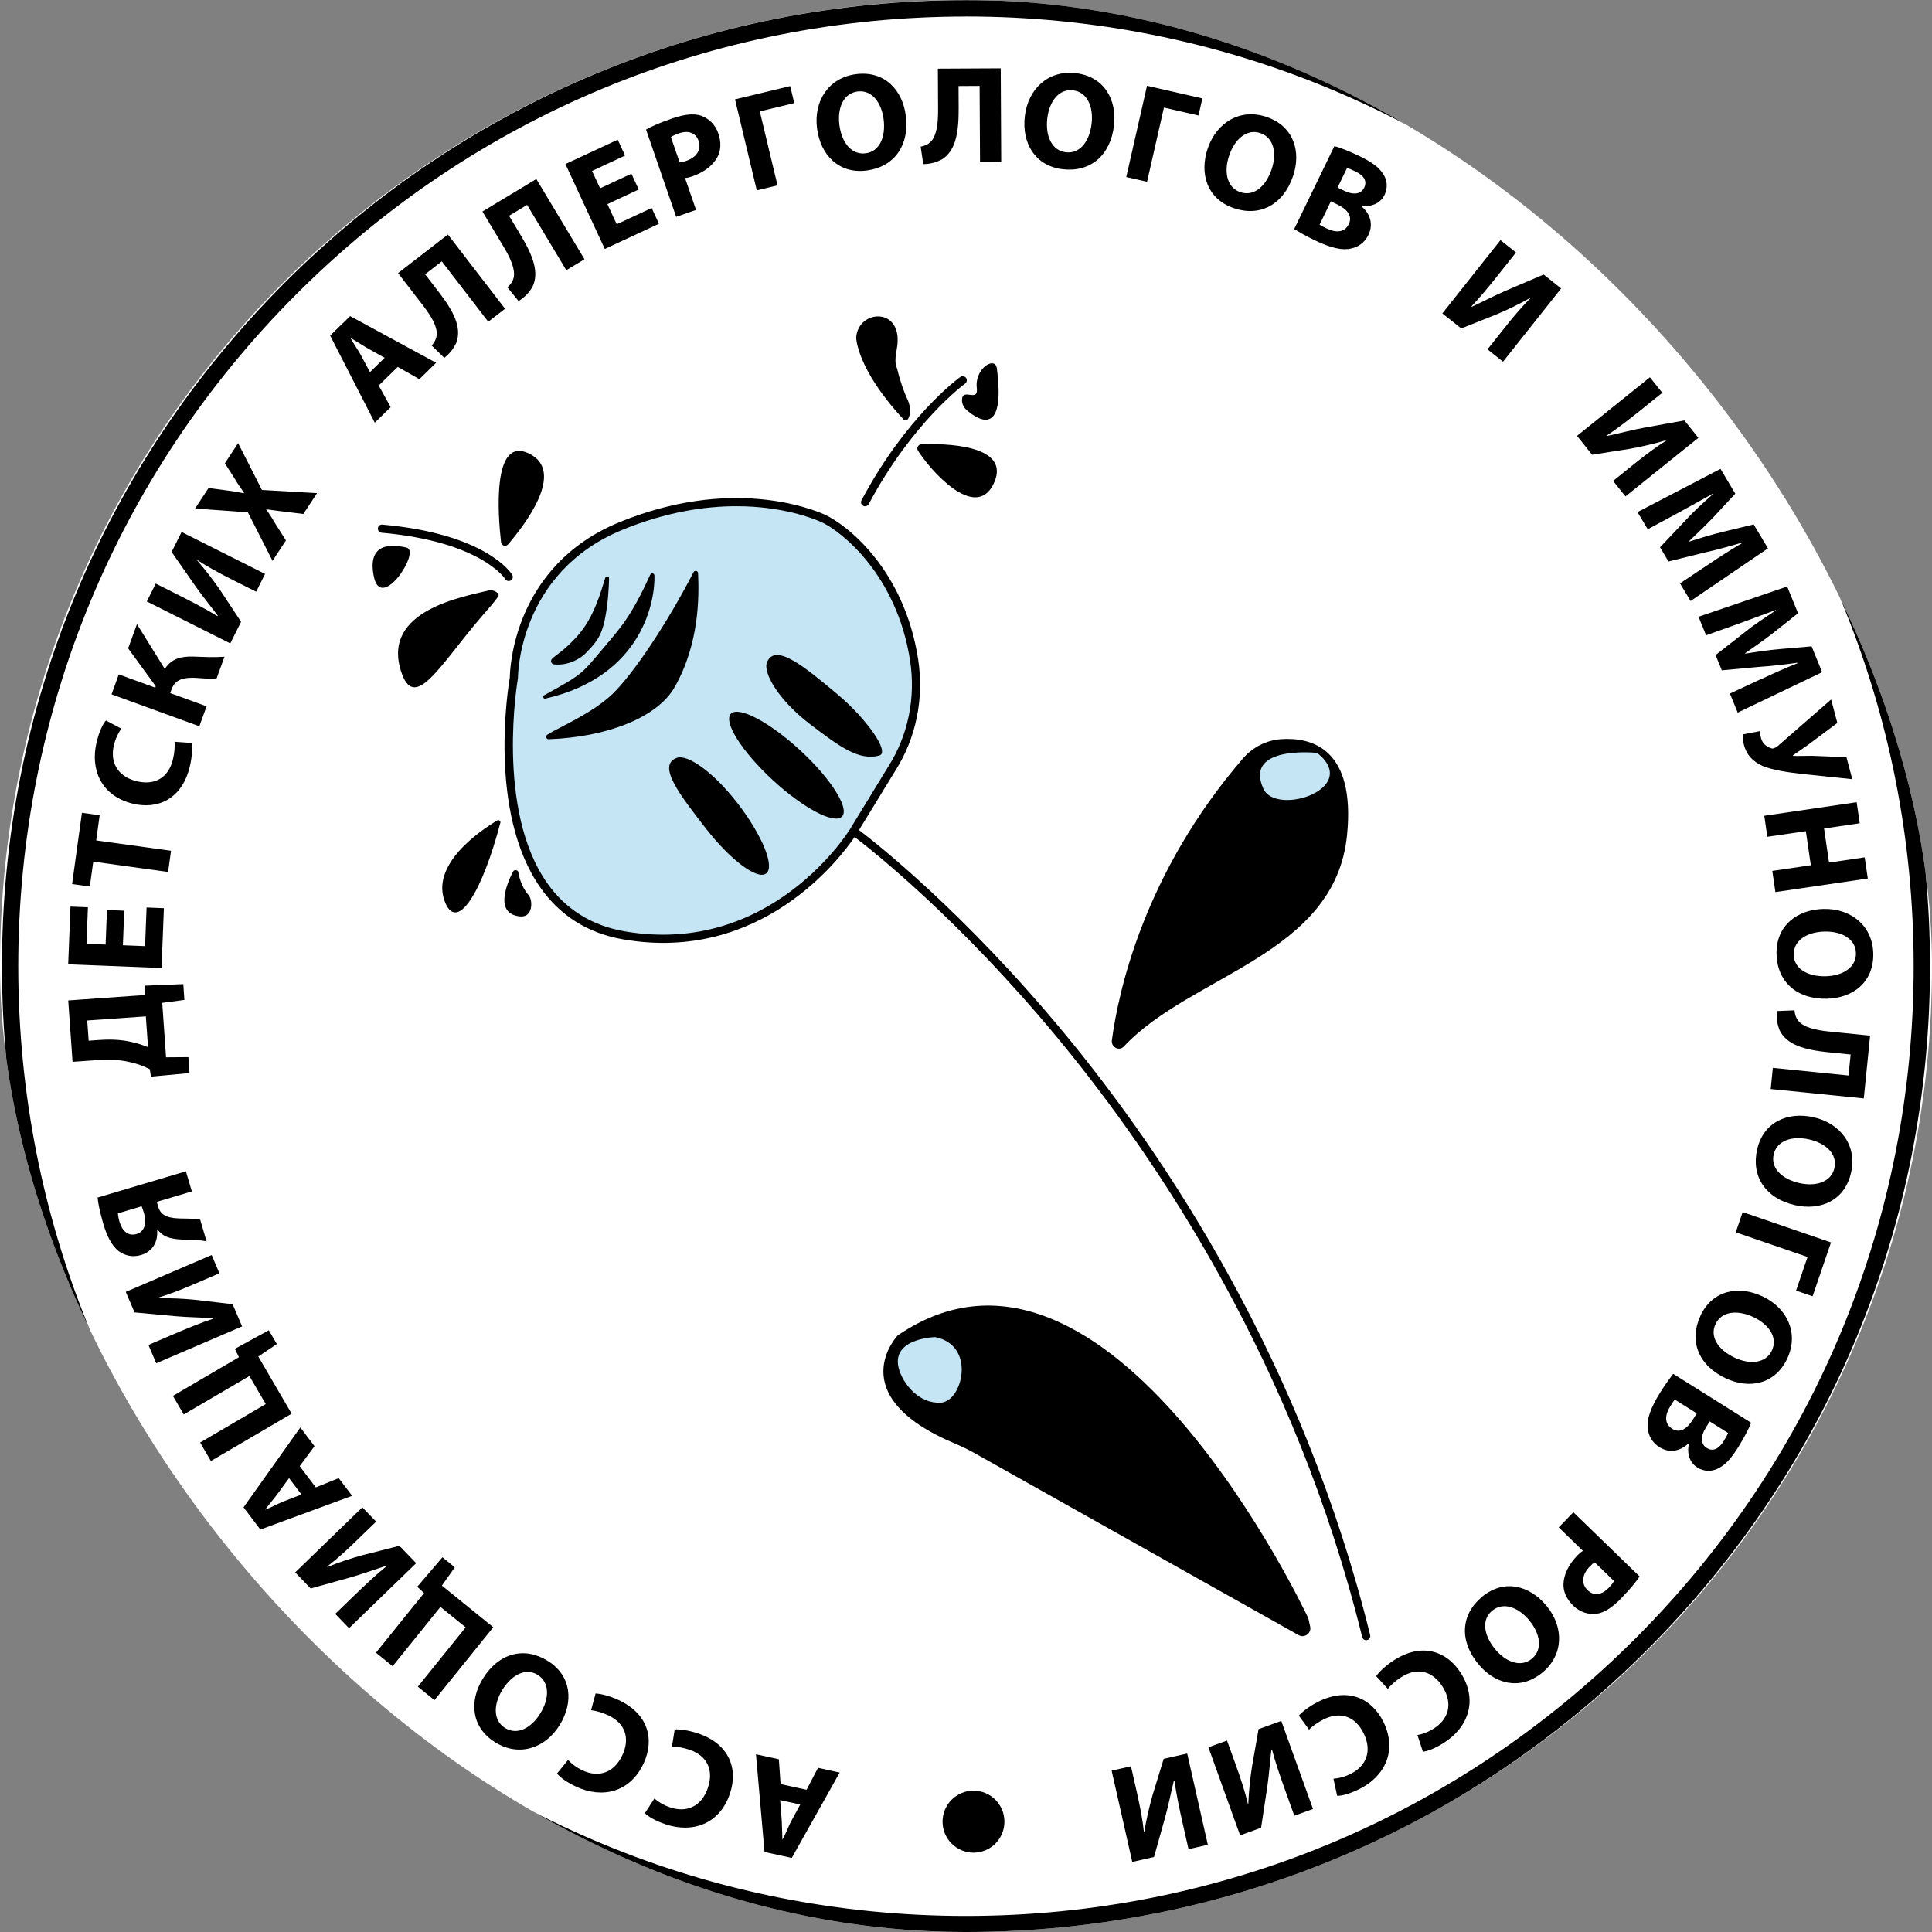 <svg width="512" height="512" viewBox="0 0 512 512" fill="none" xmlns="http://www.w3.org/2000/svg">
<rect x="0" y="0" width="512" height="512" fill="#808080" stroke="none"/>
<g clip-path="url(#clip0_179_79)">
<rect width="512" height="512" rx="256" fill="white"/>
<path d="M256 512.087C187.755 512.087 123.604 485.458 75.353 437.105C27.102 388.741 0.519 324.444 0.519 256.065C0.519 187.687 27.102 123.389 75.353 75.036C123.604 26.672 187.755 0.043 256 0.043C324.245 0.043 388.396 26.672 436.647 75.025C484.899 123.378 511.471 187.676 511.471 256.054C511.471 324.433 484.899 388.73 436.647 437.084C388.396 485.437 324.234 512.065 256 512.065V512.087ZM256 4.384C188.911 4.384 125.84 30.569 78.409 78.099C30.979 125.63 4.839 188.834 4.839 256.065C4.839 323.296 30.968 386.501 78.399 434.031C125.829 481.562 188.911 507.746 255.989 507.746C323.068 507.746 386.15 481.562 433.58 434.031C481.01 386.501 507.139 323.285 507.139 256.065C507.139 188.845 481.01 125.63 433.58 78.099C386.15 30.569 323.089 4.373 256 4.373V4.384Z" fill="black"/>
<path d="M213.744 474.32L216.779 468.496L222.526 469.752L209.823 492.375L202.607 490.795L200.339 464.903L206.409 466.223L206.863 472.805L213.755 474.309L213.744 474.32ZM206.755 477.048L207.176 482.568L207.349 487.504H207.382C208.127 486.162 208.818 484.354 209.488 483.001L212.07 478.217L206.755 477.059V477.048Z" fill="black"/>
<path d="M178.8 458.321C179.837 458.245 182.214 458.429 185.065 459.404C193.242 462.175 195.683 468.723 193.437 475.337C190.682 483.499 183.445 485.859 176.348 483.445C173.605 482.514 171.671 481.345 170.904 480.511L173.421 476.625C174.415 477.47 175.711 478.336 177.623 478.985C181.76 480.392 185.854 478.942 187.604 473.789C189.181 469.124 187.452 465.303 182.721 463.701C181.155 463.171 179.373 462.835 178.077 462.867L178.8 458.332V458.321Z" fill="black"/>
<path d="M157.845 448.795C158.882 448.828 161.226 449.272 163.959 450.538C171.79 454.175 173.508 460.941 170.581 467.284C166.962 475.099 159.52 476.669 152.725 473.508C150.09 472.285 148.297 470.921 147.627 470.001L150.543 466.407C151.44 467.349 152.639 468.355 154.464 469.21C158.429 471.051 162.652 470.055 164.942 465.119C167.016 460.648 165.698 456.665 161.161 454.565C159.66 453.872 157.921 453.342 156.636 453.233L157.835 448.806L157.845 448.795Z" fill="black"/>
<path d="M145.153 440.147C151.439 444.033 152.077 451.047 148.339 457.13C144.516 463.333 137.538 465.639 131.284 461.763C124.781 457.747 124.349 450.733 127.935 444.899C132.158 438.036 138.931 436.293 145.12 440.125L145.153 440.147V440.147ZM142.452 443.838C139.331 441.9 135.615 443.806 133.098 447.876C130.787 451.632 130.603 455.929 133.854 457.942C137.106 459.956 140.821 457.921 143.187 454.067C145.661 450.062 145.671 445.83 142.485 443.86L142.452 443.838V443.838Z" fill="black"/>
<path d="M110.739 446.977L123.409 431.26L116.723 425.848L104.053 441.565L99.624 437.982L112.37 422.189L110.577 420.5L117.252 412.696L120.536 415.359L117.101 420.197L130.722 431.238L115.135 450.56L110.739 446.999V446.977Z" fill="black"/>
<path d="M88.834 427.699L94.04 422.665C96.892 419.905 99.819 417.166 102.379 415.11L102.304 414.98C99.247 415.943 95.769 417.21 92.874 418.022L82.331 420.966L78.227 416.701L96.028 399.458L99.679 403.246L94.526 408.236C91.783 410.899 89.244 413.194 86.695 415.153L86.749 415.261C89.73 414.06 93.176 412.923 96.049 412.144L105.857 409.654L110.297 414.255L92.496 431.487L88.845 427.699H88.834Z" fill="black"/>
<path d="M83.691 394.175L89.762 391.718L93.316 396.405L69.001 405.346L64.54 399.457L79.587 378.295L83.346 383.253L79.425 388.546L83.691 394.175V394.175ZM76.606 391.707L73.343 396.178L70.276 400.042L70.297 400.074C71.734 399.533 73.43 398.613 74.823 398.018L79.889 396.058L76.606 391.718V391.707Z" fill="black"/>
<path d="M53.026 382.29L70.427 372.093L66.096 364.657L48.694 374.853L45.821 369.928L63.32 359.677L62.24 357.458L71.238 352.533L73.366 356.192L68.451 359.493L77.287 374.648L55.889 387.183L53.037 382.29H53.026Z" fill="black"/>
<path d="M39.34 356.419L45.994 353.572C49.645 352.014 53.349 350.498 56.471 349.481L56.45 349.329C53.252 349.134 49.558 349.08 46.555 348.81L35.656 347.803L33.334 342.358L56.093 332.594L58.156 337.433L51.567 340.258C48.057 341.763 44.87 343.008 41.792 343.928V344.047C45.011 343.993 48.64 344.155 51.6 344.447L61.645 345.627L64.162 351.516L41.403 361.279L39.34 356.441V356.419Z" fill="black"/>
<path d="M54.776 329.001C53.868 328.773 52.799 328.665 51.794 328.622C48.824 328.427 45.821 328.741 43.466 327.409C42.904 327.074 42.289 326.533 41.738 325.851L41.63 325.883C41.922 328.676 40.755 331.598 37.331 332.605C35.149 333.255 33.053 332.757 31.52 331.609C29.618 330.213 28.311 327.496 27.383 324.357C26.616 321.748 26.032 319.15 25.849 317.364L49.267 310.415L50.844 315.74L41.544 318.501L41.954 319.875C42.256 320.904 42.807 321.586 43.585 322.04C45.486 323.166 48.651 322.841 50.909 322.971C51.611 323.025 52.172 323.101 53.047 323.22L54.754 329.011L54.776 329.001ZM31.239 321.553C31.314 322.062 31.379 322.82 31.671 323.805C32.362 326.132 33.896 327.712 36.218 327.02C38.368 326.381 38.908 324.075 38.173 321.564C38.001 320.969 37.752 320.157 37.536 319.681L31.239 321.553Z" fill="black"/>
<path d="M18.104 265.125L38.324 263.696V261.218L48.575 260.795L48.867 264.984L42.991 265.764L44.006 280.193L49.925 280.15L50.217 284.371L40.01 285.313L39.685 283.343C37.849 282.401 36.045 281.795 34.025 281.384C31.519 280.821 28.83 280.713 25.859 280.929L19.227 281.394L18.082 265.125H18.104ZM26.713 275.582C29.532 275.387 32.383 275.549 34.889 276.145C36.423 276.448 38.011 277.032 39.221 277.498L38.648 269.347L23.116 270.44L23.494 275.798L26.713 275.571V275.582Z" fill="black"/>
<path d="M32.924 241.344L32.567 250.501L38.443 250.729L38.843 240.499L43.434 240.683L42.807 256.53L18.071 255.556L18.676 240.261L23.299 240.445L22.921 250.122L27.987 250.317L28.344 241.16L32.934 241.344H32.924Z" fill="black"/>
<path d="M24.715 228.333L23.807 234.935L19.108 234.286L21.712 215.397L26.41 216.047L25.492 222.725L45.324 225.464L44.546 231.082L24.715 228.343V228.333Z" fill="black"/>
<path d="M50.811 196.887C50.973 197.915 50.994 200.308 50.282 203.23C48.229 211.63 41.943 214.639 35.159 212.972C26.809 210.926 23.839 203.912 25.621 196.616C26.312 193.791 27.296 191.767 28.073 190.934L32.156 193.109C31.4 194.181 30.655 195.545 30.18 197.515C29.143 201.769 30.936 205.731 36.207 207.03C40.992 208.199 44.632 206.142 45.82 201.282C46.209 199.669 46.393 197.861 46.252 196.573L50.822 196.898L50.811 196.887Z" fill="black"/>
<path d="M31.465 178.713L41.132 182.231L41.273 181.852L33.96 171.829L36.293 165.399L43.67 177.284C45.464 174.492 48.013 173.929 51.188 173.994C53.997 174.113 56.805 174.232 59.495 174.037L57.41 179.774C55.541 179.958 53.586 179.752 51.761 179.633C48.834 179.514 46.457 179.936 45.485 182.632L45.107 183.671L54.742 187.178L52.83 192.471L29.564 184.006L31.475 178.713H31.465Z" fill="black"/>
<path d="M41.274 154.661L47.744 157.908C51.287 159.694 54.83 161.556 57.627 163.288L57.725 163.169C55.802 160.603 53.458 157.735 51.741 155.267L45.476 146.272L48.122 140.979L70.244 152.095L67.889 156.804L61.484 153.589C58.07 151.868 55.068 150.233 52.378 148.48L52.291 148.567C54.409 150.991 56.623 153.871 58.308 156.328L63.892 164.782L61.03 170.508L38.908 159.391L41.263 154.682L41.274 154.661Z" fill="black"/>
<path d="M80.386 136.205L75.461 135.599C73.571 135.404 72.112 135.144 70.557 134.96L70.535 134.993C71.421 136.194 72.177 137.439 73.139 139.052L75.774 143.209L72.221 148.621L65.685 135.761L51.697 134.765L55.273 129.321L60.209 129.981C61.84 130.176 63.136 130.414 64.605 130.717L64.67 130.63C63.719 129.126 63.028 128.314 62.24 126.907L59.593 122.783L63.104 117.435L69.412 129.84L84.027 130.685L80.386 136.216V136.205Z" fill="black"/>
<path d="M100.358 102.162L103.534 107.899L99.321 112.012L87.493 88.934L92.786 83.771L115.578 96.143L111.138 100.484L105.413 97.237L100.358 102.162ZM101.935 94.823L97.118 92.127L92.916 89.551L92.894 89.573C93.607 90.937 94.73 92.506 95.486 93.827L98.046 98.622L101.935 94.823V94.823Z" fill="black"/>
<path d="M118.7 62.154L133.844 81.823L129.393 85.265L117.079 69.266L112.662 72.687L116.226 77.32C120.158 82.418 122.448 86.726 120.925 90.839C120.277 92.171 119.402 93.556 117.738 94.834L114.39 91.564C115.243 90.623 115.654 89.659 115.74 88.804C115.934 86.65 114.422 83.966 112.154 81.021L105.489 72.373L118.689 62.165L118.7 62.154Z" fill="black"/>
<path d="M142.118 47.422L154.896 68.703L150.079 71.604L139.687 54.296L134.902 57.186L137.916 62.198C141.232 67.718 143.014 72.265 141.038 76.172C140.249 77.417 139.212 78.694 137.419 79.777L134.47 76.14C135.431 75.306 135.95 74.386 136.134 73.553C136.576 71.431 135.388 68.595 133.476 65.413L127.849 56.05L142.139 47.433L142.118 47.422Z" fill="black"/>
<path d="M169.262 50.226L160.967 54.09L163.44 59.427L172.697 55.119L174.631 59.297L160.275 65.976L149.841 43.471L163.699 37.02L165.654 41.22L156.894 45.301L159.033 49.901L167.329 46.037L169.262 50.204V50.226Z" fill="black"/>
<path d="M171.206 34.335C172.697 33.469 174.889 32.517 178.184 31.369C181.446 30.244 184.006 30.016 185.875 30.688C187.884 31.434 189.558 33.036 190.336 35.288C191.168 37.691 191.081 39.813 190.12 41.631C188.91 43.883 186.469 45.701 183.423 46.751C182.764 46.978 182.083 47.141 181.543 47.173L184.46 55.627L179.189 57.457L171.206 34.335V34.335ZM180.117 43.038C180.614 43.017 181.111 42.887 181.878 42.627C184.654 41.664 185.929 39.629 185.129 37.301C184.417 35.255 182.505 34.433 179.869 35.353C178.864 35.699 178.173 36.056 177.795 36.338L180.117 43.049V43.038Z" fill="black"/>
<path d="M209.412 22.818L210.492 27.321L201.354 29.519L206.052 49.122L200.554 50.442L194.786 26.325L209.422 22.807L209.412 22.818Z" fill="black"/>
<path d="M229.633 45.192C222.309 46.123 217.416 41.068 216.52 33.989C215.602 26.758 219.598 20.577 226.878 19.646C234.461 18.683 239.182 23.868 240.046 30.655C241.061 38.654 236.881 44.261 229.676 45.182H229.644L229.633 45.192ZM229.428 40.624C233.068 40.159 234.775 36.349 234.17 31.597C233.619 27.213 231.07 23.76 227.278 24.236C223.487 24.723 221.877 28.631 222.45 33.123C223.044 37.799 225.679 41.101 229.395 40.624H229.428Z" fill="black"/>
<path d="M265.204 18.099L265.333 42.93L259.717 42.963L259.608 22.764L254.024 22.797L254.056 28.642C254.089 35.082 253.311 39.91 249.617 42.248C248.299 42.919 246.754 43.482 244.67 43.493L243.989 38.86C245.231 38.633 246.15 38.113 246.733 37.485C248.191 35.894 248.623 32.842 248.602 29.129L248.548 18.196L265.215 18.11L265.204 18.099Z" fill="black"/>
<path d="M281.632 44.846C274.298 43.991 270.755 37.907 271.587 30.817C272.429 23.576 277.787 18.532 285.078 19.387C292.661 20.274 296.009 26.444 295.221 33.242C294.292 41.252 288.891 45.69 281.665 44.846H281.632V44.846ZM282.529 40.354C286.18 40.776 288.74 37.485 289.291 32.733C289.799 28.349 288.157 24.377 284.365 23.933C280.574 23.489 278.068 26.899 277.539 31.402C276.999 36.078 278.77 39.921 282.486 40.354H282.518H282.529Z" fill="black"/>
<path d="M318.639 26.076L317.613 30.601L308.453 28.512L303.982 48.169L298.473 46.913L303.971 22.731L318.65 26.087L318.639 26.076Z" fill="black"/>
<path d="M326.892 55.129C319.914 52.715 317.765 46.004 320.087 39.261C322.463 32.376 328.771 28.598 335.717 31.012C342.932 33.513 344.877 40.267 342.652 46.729C340.027 54.35 333.794 57.522 326.924 55.14H326.892V55.129ZM328.728 50.929C332.196 52.131 335.414 49.468 336.97 44.943C338.407 40.765 337.661 36.533 334.043 35.288C330.435 34.032 327.259 36.836 325.779 41.111C324.246 45.56 325.153 49.695 328.685 50.919H328.717L328.728 50.929Z" fill="black"/>
<path d="M353.615 38.741C355.019 39.055 357.817 40.17 360.366 41.415C363.445 42.908 365.259 44.207 366.383 45.853C367.571 47.455 367.917 49.587 366.912 51.676C366.016 53.527 363.931 54.891 360.896 54.566L360.831 54.696C363.121 56.634 364.006 59.438 362.645 62.252C361.684 64.233 359.967 65.499 358.033 65.856C355.808 66.408 352.73 65.77 348.301 63.616C345.752 62.382 344.023 61.332 342.976 60.693L353.615 38.741V38.741ZM349.705 59.546C350.17 59.849 350.796 60.163 351.585 60.542C353.928 61.678 356.316 61.743 357.45 59.383C358.508 57.197 356.964 55.422 354.415 54.188L352.697 53.354L349.694 59.546H349.705ZM354.469 49.706L356.089 50.496C358.8 51.817 360.712 51.395 361.522 49.739C362.375 47.985 361.457 46.513 359.2 45.42C358.076 44.879 357.482 44.662 356.985 44.51L354.469 49.706V49.706Z" fill="black"/>
<path d="M401.747 66.917L397.243 72.589C394.769 75.707 392.231 78.792 389.962 81.173L390.06 81.292C392.965 79.939 396.249 78.229 399.014 77.049L409.081 72.752L413.715 76.443L398.312 95.862L394.197 92.582L398.658 86.964C401.034 83.966 403.249 81.357 405.517 79.084L405.452 78.987C402.654 80.567 399.382 82.147 396.638 83.295L387.24 87.04L382.239 83.057L397.642 63.638L401.758 66.917H401.747Z" fill="black"/>
<path d="M440.536 104.089L434.886 108.624C431.797 111.114 428.621 113.56 425.889 115.379L425.953 115.519C429.086 114.848 432.661 113.906 435.621 113.365L446.39 111.417L450.084 116.039L430.771 131.55L427.487 127.448L433.072 122.956C436.053 120.563 438.786 118.507 441.508 116.797L441.465 116.688C438.386 117.608 434.843 118.42 431.916 118.94L421.924 120.509L417.928 115.508L437.241 99.986L440.525 104.089H440.536Z" fill="black"/>
<path d="M453.109 149.346C455.615 147.668 458.5 145.763 461.686 143.934L461.61 143.804C458.489 144.735 454.924 145.72 452.008 146.358L442.167 148.794L439.921 145.038L446.79 137.774C448.724 135.631 451.478 133.152 453.93 130.955L453.876 130.858C450.906 132.47 447.655 134.332 444.933 135.804L436.669 140.253L433.947 135.707L455.95 124.255L459.871 130.825L454.092 137.049C452.094 139.149 449.772 141.357 447.601 143.436L447.655 143.533C450.452 142.624 453.671 141.639 456.512 140.957L464.743 138.976L468.534 145.319L448.022 159.272L445.224 154.596L453.088 149.357L453.109 149.346Z" fill="black"/>
<path d="M467.033 179.839C469.765 178.561 472.898 177.111 476.333 175.779L476.279 175.639C473.049 176.093 469.377 176.526 466.395 176.71L456.296 177.641L454.643 173.593L462.528 167.444C464.753 165.615 467.853 163.58 470.608 161.772L470.565 161.664C467.378 162.812 463.889 164.165 460.973 165.204L452.137 168.354L450.128 163.45L473.611 155.429L476.506 162.508L469.852 167.791C467.562 169.566 464.937 171.395 462.463 173.127L462.507 173.225C465.412 172.748 468.739 172.251 471.656 172.012L480.092 171.287L482.889 178.139L460.508 188.845L458.445 183.8L467.011 179.806L467.033 179.839Z" fill="black"/>
<path d="M486.908 191.594L479.239 197.331C477.727 198.381 476.452 199.29 475.135 200.178L475.178 200.319C476.226 200.384 477.986 200.297 480.114 200.297L489.328 200.654L490.873 206.489L477.932 205.147C473.817 204.681 469.831 204.107 467.141 203.003C464.722 201.899 462.907 200.254 462.151 197.364C461.816 196.119 461.827 195.285 461.946 194.603L466.428 193.748C466.428 194.354 466.493 194.874 466.731 195.729C467.152 197.299 468.589 198.132 469.68 198.37C470.09 198.338 470.425 198.176 470.857 197.937L485.267 185.37L486.919 191.594H486.908Z" fill="black"/>
<path d="M492.848 218.179L483.397 219.565L484.715 228.592L494.166 227.207L494.987 232.814L470.5 236.408L469.679 230.801L479.886 229.296L478.568 220.268L468.361 221.762L467.551 216.187L492.038 212.594L492.848 218.168V218.179Z" fill="black"/>
<path d="M470.803 252.774C470.652 245.381 476.182 241.03 483.3 240.878C490.57 240.727 496.284 245.359 496.435 252.709C496.597 260.362 490.948 264.53 484.121 264.67C476.085 264.844 470.954 260.092 470.803 252.807V252.774V252.774ZM475.361 253.045C475.437 256.725 479.045 258.825 483.819 258.717C488.226 258.62 491.92 256.455 491.845 252.623C491.769 248.791 488.053 246.777 483.538 246.875C478.839 246.972 475.286 249.256 475.361 253.012V253.045Z" fill="black"/>
<path d="M493.929 291.093L469.258 288.603L469.82 282.996L489.878 285.021L490.44 279.457L484.629 278.872C478.234 278.223 473.524 276.935 471.602 273.005C471.073 271.62 470.684 270.029 470.9 267.939L475.566 267.745C475.663 269.011 476.084 269.974 476.646 270.624C478.072 272.248 481.064 272.995 484.747 273.363L495.603 274.456L493.929 291.082V291.093Z" fill="black"/>
<path d="M465.661 304.624C467.281 297.404 473.697 294.514 480.643 296.083C487.739 297.685 492.179 303.552 490.558 310.74C488.884 318.209 482.403 320.893 475.739 319.388C467.897 317.613 464.051 311.768 465.65 304.656V304.624H465.661ZM470.035 305.988C469.225 309.581 472.228 312.482 476.884 313.532C481.183 314.507 485.298 313.283 486.141 309.549C486.983 305.814 483.861 302.957 479.454 301.961C474.864 300.922 470.867 302.286 470.046 305.955V305.988H470.035Z" fill="black"/>
<path d="M480.351 343.527L475.977 342.023L479.023 333.114L459.99 326.576L461.827 321.218L485.234 329.26L480.351 343.538V343.527Z" fill="black"/>
<path d="M450.647 348.658C453.79 341.968 460.671 340.529 467.12 343.57C473.698 346.677 476.765 353.367 473.644 360.024C470.392 366.951 463.49 368.175 457.312 365.252C450.031 361.821 447.547 355.283 450.647 348.69V348.658ZM454.622 350.931C453.056 354.265 455.356 357.751 459.677 359.786C463.663 361.669 467.94 361.366 469.571 357.902C471.203 354.438 468.761 350.974 464.678 349.048C460.422 347.045 456.231 347.5 454.633 350.899V350.931H454.622Z" fill="black"/>
<path d="M464.051 377.029C463.587 378.393 462.182 381.067 460.681 383.47C458.866 386.371 457.387 388.048 455.626 388.99C453.908 389.997 451.759 390.127 449.793 388.893C448.054 387.8 446.93 385.57 447.579 382.593L447.46 382.517C445.299 384.595 442.415 385.18 439.769 383.513C437.9 382.344 436.842 380.504 436.68 378.534C436.366 376.25 437.339 373.251 439.942 369.073C441.443 366.67 442.675 365.057 443.409 364.083L464.051 377.029V377.029ZM443.83 370.902C443.474 371.335 443.107 371.92 442.642 372.678C441.26 374.897 440.946 377.256 443.161 378.653C445.213 379.941 447.147 378.588 448.648 376.185L449.663 374.561L443.841 370.913L443.83 370.902ZM453.077 376.704L452.126 378.231C450.527 380.785 450.733 382.744 452.288 383.719C453.941 384.758 455.496 384 456.825 381.868C457.484 380.807 457.754 380.233 457.97 379.757L453.087 376.694L453.077 376.704Z" fill="black"/>
<path d="M434.51 417.773C433.57 419.223 432.047 421.063 429.616 423.585C427.219 426.075 425.026 427.439 423.06 427.677C420.932 427.915 418.718 427.255 417 425.588C415.175 423.823 414.289 421.886 414.332 419.829C414.397 417.275 415.747 414.547 418.005 412.22C418.491 411.722 419.031 411.267 419.495 410.996L413.079 404.772L416.957 400.756L434.51 417.773V417.773ZM422.628 414.038C422.196 414.276 421.807 414.623 421.245 415.207C419.204 417.329 418.988 419.721 420.748 421.431C422.304 422.947 424.378 422.806 426.322 420.793C427.067 420.024 427.521 419.396 427.715 418.974L422.617 414.038H422.628Z" fill="black"/>
<path d="M392.825 423.109C398.529 418.411 405.355 420.078 409.881 425.599C414.494 431.227 414.396 438.599 408.726 443.264C402.817 448.124 396.066 446.252 391.734 440.959C386.625 434.724 387.187 427.753 392.804 423.131L392.836 423.109H392.825ZM395.429 426.865C392.588 429.203 393.171 433.338 396.206 437.029C399.004 440.439 403.001 442.009 405.949 439.584C408.898 437.159 408.185 432.981 405.323 429.485C402.342 425.848 398.356 424.462 395.461 426.843L395.429 426.865V426.865Z" fill="black"/>
<path d="M364.709 444.184C365.292 443.329 366.923 441.576 369.462 439.952C376.731 435.287 383.353 437.452 387.112 443.34C391.746 450.593 389.078 457.726 382.769 461.785C380.328 463.355 378.211 464.145 377.088 464.21L375.63 459.815C376.904 459.566 378.395 459.09 380.091 457.997C383.774 455.637 385.2 451.523 382.262 446.945C379.605 442.788 375.554 441.771 371.341 444.466C369.948 445.353 368.576 446.544 367.788 447.573L364.698 444.184H364.709Z" fill="black"/>
<path d="M344.206 454.662C344.876 453.872 346.69 452.314 349.38 450.96C357.103 447.107 363.455 449.975 366.576 456.232C370.411 463.939 366.987 470.748 360.279 474.103C357.687 475.402 355.494 475.954 354.36 475.911L353.377 471.386C354.673 471.278 356.207 470.964 358.011 470.055C361.921 468.096 363.779 464.166 361.359 459.295C359.166 454.879 355.235 453.428 350.773 455.658C349.294 456.394 347.803 457.434 346.906 458.364L344.206 454.662V454.662Z" fill="black"/>
<path d="M343.008 481.183L340.556 474.363C339.206 470.618 337.921 466.829 337.089 463.647H336.938C336.56 466.851 336.29 470.553 335.847 473.53L334.205 484.376L328.642 486.389L320.238 463.052L325.175 461.266L327.605 468.02C328.901 471.625 329.96 474.883 330.694 478.011H330.813C330.943 474.796 331.321 471.17 331.785 468.226L333.535 458.235L339.552 456.059L347.955 479.397L343.019 481.183H343.008Z" fill="black"/>
<path d="M314.967 490.037L313.368 482.969C312.493 479.093 311.683 475.164 311.24 471.906H311.089C310.322 475.023 309.598 478.66 308.788 481.561L305.828 492.126L300.06 493.436L294.595 469.243L299.715 468.085L301.303 475.088C302.145 478.823 302.793 482.189 303.139 485.393H303.258C303.787 482.233 304.597 478.682 305.418 475.814L308.388 466.115L314.621 464.697L320.087 488.89L314.967 490.048V490.037Z" fill="black"/>
<path d="M226.21 220.246C226.21 220.246 205.524 254.788 165.385 247.881C125.246 240.975 136.188 179.611 136.188 179.611C136.188 179.611 135.778 151.164 164.575 139.376C193.373 127.589 214.285 135.642 218.098 137.341C223.995 139.972 238.718 151.933 242.25 174.881C243.795 184.894 241.775 195.134 236.342 203.685L226.21 220.246" fill="#C5E5F4"/>
<path d="M229.255 134.17C229.082 134.17 228.909 134.127 228.747 134.04C228.218 133.759 228.023 133.098 228.304 132.579C240.143 110.367 253.926 100.322 254.498 99.9C254.984 99.553 255.654 99.662 256.01 100.149C256.356 100.636 256.248 101.307 255.762 101.664C255.622 101.761 241.795 111.861 230.216 133.596C230.022 133.964 229.644 134.17 229.265 134.17H229.255Z" fill="black"/>
<path d="M134.827 153.979C134.46 153.979 134.104 153.795 133.909 153.459C133.834 153.34 127.428 143.512 101.126 141.173C100.532 141.119 100.089 140.6 100.143 140.004C100.197 139.409 100.716 138.965 101.31 139.019C128.908 141.477 135.486 151.901 135.745 152.334C136.059 152.842 135.886 153.513 135.378 153.817C135.205 153.925 135.011 153.968 134.817 153.968L134.827 153.979Z" fill="black"/>
<path d="M132.601 218.06C132.731 217.573 132.202 217.172 131.77 217.432C127.546 219.943 113.58 229.22 118.084 239.427C121.357 246.853 127.87 236.094 132.601 218.049V218.06Z" fill="black"/>
<path d="M137.408 231.255C137.311 230.497 136.284 230.324 135.939 231.006C134.005 234.827 131.218 242.145 137.753 242.859C141.329 243.249 141.21 238.518 140.108 237.252C138.693 235.639 137.689 233.344 137.408 231.255Z" fill="black"/>
<path d="M132.083 157.919C132.515 157.161 130.592 156.209 129.717 156.425C122.664 158.168 101.212 161.729 106.245 177.782C109.756 188.985 116.421 176.516 127.417 163.634C129.199 161.545 131.284 159.326 132.083 157.93V157.919Z" fill="black"/>
<path d="M107.758 145.124C104.01 144.226 97.119 143.598 99.095 152.896C101.072 162.195 111.561 146.034 107.758 145.124Z" fill="black"/>
<path d="M134.643 144.259C134.028 144.984 132.883 144.616 132.775 143.641C131.954 136.389 130.377 115.4 140.217 120.196C150.057 124.991 138.942 139.225 134.654 144.259H134.643Z" fill="black"/>
<path d="M244.161 117.749C243.319 117.792 242.822 118.702 243.265 119.405C246.289 124.298 258.56 138.511 263.399 128.032C268.195 117.641 249.703 117.5 244.172 117.749H244.161Z" fill="black"/>
<path d="M226.899 89.454C226.899 89.454 226.953 97.735 239.483 111.179C239.764 111.482 240.272 111.482 240.531 111.157C241.395 110.096 241.395 107.769 240.531 105.95C239.667 104.132 238.587 101.166 237.917 98.341C237.517 96.641 236.902 96.641 237.669 92.442C239.699 81.238 227.418 81.801 226.899 89.454V89.454Z" fill="black"/>
<path d="M254.941 105.853C254.876 106.946 255.384 107.986 256.205 108.7C259.078 111.2 266.564 116.169 264.177 97.626C263.744 94.271 258.246 97.626 258.862 102.811C259.327 106.784 255.136 102.714 254.941 105.853Z" fill="black"/>
<path d="M294.659 275.679C296.409 262.592 303.214 231.418 329.354 201.044C331.914 198.067 335.544 196.173 339.443 195.891C347.393 195.318 359.318 198.186 356.974 221.372C353.766 253.142 315.658 258.262 297.846 277.314C296.593 278.656 294.411 277.53 294.659 275.679Z" fill="black"/>
<path d="M349.078 199.528C349.078 199.528 329.613 197.396 334.787 208.978C338.114 216.436 360.841 208.978 349.078 199.528Z" fill="#C5E5F4"/>
<path d="M346.702 428.814C346.702 428.814 293.838 315.567 237.886 353.919C237.886 353.919 222.763 369.809 253.019 382.539C254.834 383.307 256.616 384.162 258.333 385.126L344.131 433.317C345.708 434.204 347.598 432.819 347.21 431.065L346.713 428.814H346.702Z" fill="black"/>
<path d="M247.834 354.352C247.834 354.352 234.699 354.633 238.685 364.104C239.905 367.016 243.545 372.028 249.324 371.725C255.103 371.422 258.754 356.484 247.834 354.352Z" fill="#C5E5F4"/>
<path d="M257.988 490.979C262.515 490.979 266.186 487.3 266.186 482.763C266.186 478.225 262.515 474.547 257.988 474.547C253.46 474.547 249.789 478.225 249.789 482.763C249.789 487.3 253.46 490.979 257.988 490.979Z" fill="black"/>
<path d="M186.977 219.445C180.442 210.981 173.907 202.797 179.373 200.838C182.159 199.842 188.91 204.41 195.456 212.864C201.991 221.329 205.394 229.653 203.061 231.471C200.727 233.29 193.523 227.899 186.977 219.445V219.445Z" fill="black"/>
<path d="M223.167 216.37C225.17 214.188 220.19 206.333 212.044 198.827C203.898 191.321 195.671 187.005 193.668 189.188C191.666 191.37 196.645 199.225 204.791 206.731C212.937 214.238 221.164 218.553 223.167 216.37Z" fill="black"/>
<path d="M214.738 191.962C206.226 185.489 202.1 178.172 203.277 175.455C205.524 170.259 213.366 176.851 221.586 183.692C229.806 190.533 235.888 199.388 233.047 200.199C227.635 201.758 222.288 197.71 214.738 191.962Z" fill="black"/>
<path d="M185.001 151.955C185.249 157.821 185.433 170.464 178.768 182.133C174.199 190.133 160.837 195.372 145.38 195.902C144.754 195.924 144.494 195.047 145.034 194.701C148.102 192.731 156.949 189.083 162.349 183.876C167.75 178.669 176.748 165.301 183.769 151.673C184.104 151.034 184.979 151.218 185.011 151.955H185.001Z" fill="black"/>
<path d="M172.33 152.29C172.579 151.749 173.41 151.879 173.432 152.474C173.659 158.817 170.516 179.178 144.548 185.132C143.965 185.262 143.717 184.526 144.246 184.233C154.432 178.572 153.859 178.919 159.941 171.699C164.402 166.416 167.275 163.407 172.319 152.279L172.33 152.29Z" fill="black"/>
<path d="M160.393 153.135C160.577 152.561 161.42 152.702 161.409 153.308C161.344 155.971 161.117 159.922 160.361 163.797C159.367 168.906 157.779 170.421 155.047 173.268C155.047 173.268 151.784 176.57 146.837 176.072C146.124 175.996 145.768 175.152 146.254 174.632C147.183 173.647 149.527 172.446 153.016 168.549C157.445 163.602 159.248 156.782 160.393 153.135V153.135Z" fill="black"/>
<path d="M362.051 434.68C361.565 434.68 361.122 434.356 361.003 433.858C343.256 361.875 307.384 307.882 280.423 275.257C254.294 243.649 231.264 225.453 226.479 221.816C222.612 227.499 201.7 255.242 165.201 248.953C155.858 247.351 148.459 242.718 143.187 235.195C129.221 215.246 134.687 181.949 135.108 179.514C135.129 177.511 135.95 149.93 164.164 138.381C193.426 126.409 214.597 134.603 218.54 136.367C224.179 138.889 239.614 150.688 243.319 174.729C244.918 185.121 242.768 195.621 237.249 204.28L227.646 219.976C232.204 223.44 255.557 241.787 282.043 273.806C309.166 306.615 345.255 360.922 363.11 433.327C363.25 433.912 362.905 434.496 362.321 434.637C362.235 434.659 362.148 434.67 362.062 434.67L362.051 434.68ZM195.154 134.148C186.815 134.148 176.565 135.653 164.985 140.394C137.247 151.749 137.268 179.33 137.268 179.611C137.268 179.676 137.268 179.752 137.247 179.817C137.182 180.163 131.273 214.445 144.959 233.961C149.885 240.986 156.819 245.316 165.569 246.821C204.498 253.51 225.086 220.041 225.291 219.694L235.412 203.133C240.651 194.906 242.703 184.937 241.18 175.065C237.648 152.095 222.634 140.567 217.654 138.348C215.397 137.341 207.296 134.148 195.144 134.148H195.154Z" fill="black"/>
</g>
<defs>
<clipPath id="clip0_179_79">
<rect width="512" height="512" rx="256" fill="white"/>
</clipPath>
</defs>
</svg>
